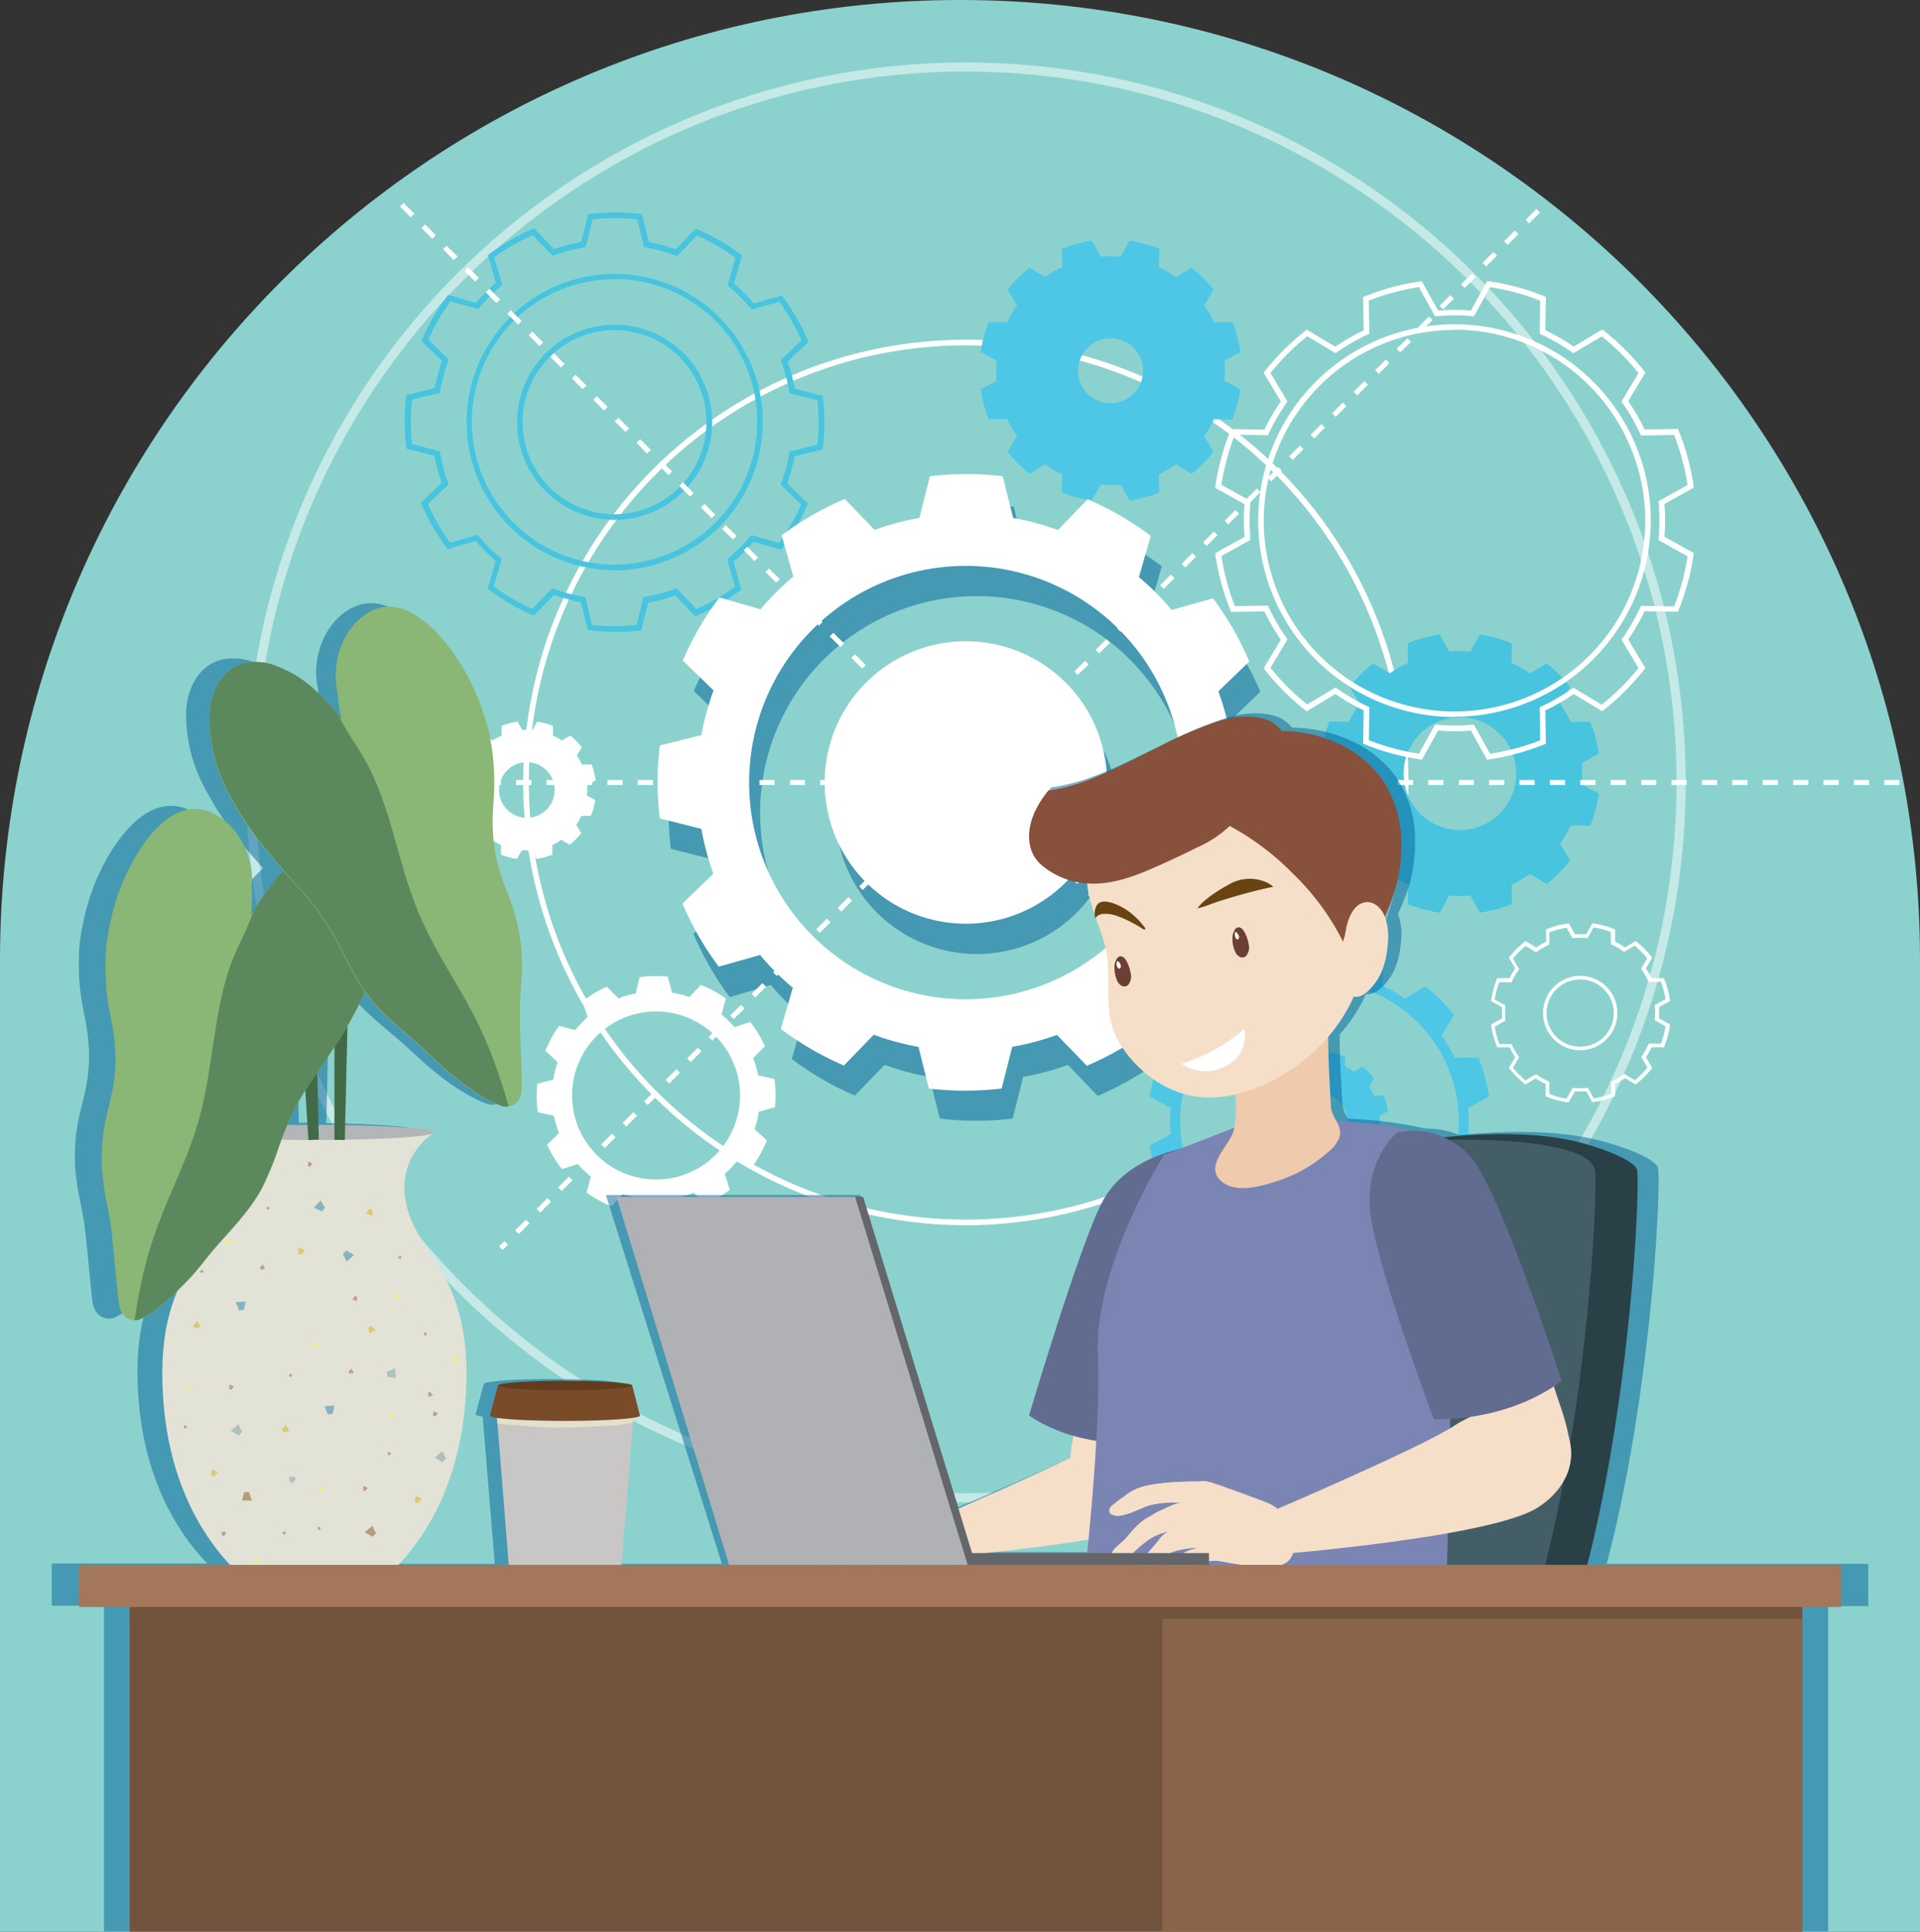 <svg xmlns="http://www.w3.org/2000/svg" viewBox="0 0 386.05 388.29"><rect x="0" y="0" width="386.05" height="388.29" fill="#333333" stroke="none"/><defs><style>.cls-1{isolation:isolate;}.cls-2{fill:#8bd2ce;}.cls-3,.cls-4{fill:#fff;}.cls-4,.cls-7{opacity:0.5;}.cls-5{fill:#4ec7e6;}.cls-22,.cls-27,.cls-37,.cls-43,.cls-5,.cls-7{mix-blend-mode:multiply;}.cls-6,.cls-9{fill:#48c4df;}.cls-26,.cls-6,.cls-8{mix-blend-mode:screen;}.cls-7{fill:#006196;}.cls-10{fill:#e3e2d7;}.cls-11{fill:#b2b6b6;}.cls-12{fill:#b29e7a;}.cls-13{fill:#afa0ab;}.cls-14{fill:#c1a280;}.cls-15{fill:#adc1bd;}.cls-16{fill:#ebe9a2;}.cls-17{fill:#dbca74;}.cls-18{fill:#84b5bc;}.cls-19{fill:#436a46;}.cls-20{fill:#8ab676;}.cls-21,.cls-22{fill:#5b895d;}.cls-23{fill:#2a4047;}.cls-24{fill:#445e68;}.cls-25,.cls-26,.cls-27{fill:#f6dfc9;}.cls-28{fill:#626c91;}.cls-29{fill:#7a85b3;}.cls-30{fill:#efcaac;}.cls-31{fill:#6b3f33;}.cls-32{fill:#694312;}.cls-33{fill:#87513c;}.cls-34{fill:#646669;}.cls-35{fill:#afb1b4;}.cls-36{fill:#c9c7c6;}.cls-37{fill:#e2dfca;}.cls-38{fill:#90a5a5;}.cls-39{fill:#794b29;}.cls-40{fill:#633b1d;}.cls-41{fill:#72533d;}.cls-42{fill:#89644b;}.cls-44{fill:#a4775a;}</style></defs><g class="cls-1"><g id="Layer_2" data-name="Layer 2"><g id="Layer_1-2" data-name="Layer 1"><path class="cls-2" d="M386.05,388.29V193c0-106.61-86.42-193-193-193S0,86.42,0,193V388.29Z"/><path class="cls-3" d="M194.2,246.29a89,89,0,1,1,89-89A89.1,89.1,0,0,1,194.2,246.29Zm0-176.87a87.87,87.87,0,1,0,87.87,87.87A88,88,0,0,0,194.2,69.42Z"/><path class="cls-4" d="M194.2,302C114.4,302,49.47,237.1,49.47,157.29S114.4,12.56,194.2,12.56,338.93,77.49,338.93,157.29,274,302,194.2,302Zm0-287.63c-78.8,0-142.9,64.11-142.9,142.9s64.1,142.9,142.9,142.9,142.9-64.1,142.9-142.9S273,14.39,194.2,14.39Z"/><path class="cls-5" d="M246.3,74.53c0-.67,0-1.33-.1-2l3.22-1.78a26.4,26.4,0,0,0-1.61-6l-3.68.06a23.33,23.33,0,0,0-2-3.43L244,58.22a26.29,26.29,0,0,0-4.41-4.41l-3.15,1.88a22.82,22.82,0,0,0-3.43-2L233.1,50a25.84,25.84,0,0,0-6-1.62l-1.79,3.22q-1-.09-2-.09t-2,.09l-1.79-3.22a25.84,25.84,0,0,0-6,1.62l.06,3.67a22.82,22.82,0,0,0-3.43,2L207,53.81a26.29,26.29,0,0,0-4.41,4.41l1.88,3.15a23.33,23.33,0,0,0-2,3.43l-3.67-.06a25.92,25.92,0,0,0-1.62,6l3.22,1.78c-.06.65-.1,1.31-.1,2s0,1.33.1,2L197.2,78.3a25.7,25.7,0,0,0,1.62,6l3.67-.06a22.92,22.92,0,0,0,2,3.44l-1.88,3.15A26.67,26.67,0,0,0,207,95.26l3.15-1.89a22.87,22.87,0,0,0,3.43,2L213.52,99a26.32,26.32,0,0,0,6,1.61l1.79-3.21c.65,0,1.31.09,2,.09s1.33,0,2-.09l1.79,3.21a26.32,26.32,0,0,0,6-1.61L233,95.36a22.87,22.87,0,0,0,3.43-2l3.15,1.89A26.35,26.35,0,0,0,244,90.84l-1.88-3.14a22.92,22.92,0,0,0,2-3.44l3.68.06a26.19,26.19,0,0,0,1.61-6l-3.22-1.79C246.26,75.86,246.3,75.2,246.3,74.53Zm-23,6.53a6.53,6.53,0,1,1,6.53-6.53A6.53,6.53,0,0,1,223.31,81.06Z"/><path class="cls-6" d="M318.13,155.53c0-.72,0-1.42-.1-2.12l3.44-1.91a27.76,27.76,0,0,0-1.73-6.45l-3.92.07a25.34,25.34,0,0,0-2.13-3.68l2-3.36a28.11,28.11,0,0,0-4.72-4.72l-3.37,2a25.18,25.18,0,0,0-3.67-2.12l.06-3.93a28.27,28.27,0,0,0-6.45-1.73L295.65,131c-.7-.06-1.4-.09-2.12-.09s-1.42,0-2.12.09l-1.91-3.44a28.32,28.32,0,0,0-6.44,1.73l.06,3.93a24.67,24.67,0,0,0-3.67,2.12l-3.37-2a28.11,28.11,0,0,0-4.72,4.72l2,3.36a25.34,25.34,0,0,0-2.13,3.68l-3.92-.07a27.76,27.76,0,0,0-1.73,6.45l3.44,1.91c-.06.7-.1,1.4-.1,2.12s0,1.42.1,2.12l-3.44,1.91a28,28,0,0,0,1.73,6.45l3.92-.07a24.72,24.72,0,0,0,2.13,3.67l-2,3.37a28.11,28.11,0,0,0,4.72,4.72l3.37-2a23.87,23.87,0,0,0,3.67,2.13l-.06,3.93a27.8,27.8,0,0,0,6.44,1.72l1.91-3.44c.7.07,1.41.1,2.12.1a21.2,21.2,0,0,0,2.12-.1l1.91,3.44a27.75,27.75,0,0,0,6.45-1.72l-.06-3.93a24.36,24.36,0,0,0,3.67-2.13l3.37,2a28.11,28.11,0,0,0,4.72-4.72l-2-3.37a24.72,24.72,0,0,0,2.13-3.67l3.92.07a28,28,0,0,0,1.73-6.45L318,157.65C318.09,157,318.13,156.24,318.13,155.53Zm-24.6,11.32a11.32,11.32,0,1,1,11.33-11.32A11.32,11.32,0,0,1,293.53,166.85Z"/><path class="cls-5" d="M277.41,225.35c0-.35,0-.7-.05-1l1.7-.95a14.06,14.06,0,0,0-.85-3.18l-1.94,0a12.54,12.54,0,0,0-1-1.81l1-1.67a14.67,14.67,0,0,0-2.33-2.33l-1.67,1a12.54,12.54,0,0,0-1.81-1.05l0-1.94a14.06,14.06,0,0,0-3.18-.85l-.95,1.7c-.34,0-.69,0-1,0s-.71,0-1,0l-.94-1.7a14.15,14.15,0,0,0-3.19.85l0,1.94a12.54,12.54,0,0,0-1.81,1.05l-1.66-1a14.27,14.27,0,0,0-2.33,2.33l1,1.67a11.68,11.68,0,0,0-1,1.81l-1.94,0a13.58,13.58,0,0,0-.86,3.18l1.7.95c0,.34,0,.69,0,1s0,.71,0,1.05l-1.7.94a13.66,13.66,0,0,0,.86,3.19l1.94,0a10.62,10.62,0,0,0,1,1.82l-1,1.66a13.52,13.52,0,0,0,2.33,2.33l1.66-1a11.73,11.73,0,0,0,1.81,1.06l0,1.94a14.15,14.15,0,0,0,3.19.85l.94-1.7c.34,0,.69.05,1,.05s.7,0,1-.05l.95,1.7a14.06,14.06,0,0,0,3.18-.85l0-1.94a11.73,11.73,0,0,0,1.81-1.06l1.67,1a13.88,13.88,0,0,0,2.33-2.33l-1-1.66a12.12,12.12,0,0,0,1-1.82l1.94,0a14.15,14.15,0,0,0,.85-3.19l-1.7-.94C277.39,226.06,277.41,225.71,277.41,225.35Zm-12.14,5.59a5.59,5.59,0,1,1,5.59-5.59A5.59,5.59,0,0,1,265.27,230.94Z"/><path class="cls-3" d="M118.08,158.8c0-.35,0-.7,0-1l1.7-.95a14.06,14.06,0,0,0-.85-3.18l-1.95,0a12.48,12.48,0,0,0-1-1.81l1-1.66a13.94,13.94,0,0,0-2.33-2.34l-1.66,1a12.54,12.54,0,0,0-1.81-1l0-1.94a14.15,14.15,0,0,0-3.19-.85l-.94,1.7c-.35,0-.69-.05-1-.05s-.7,0-1,.05l-1-1.7a14.06,14.06,0,0,0-3.18.85l0,1.94a12.54,12.54,0,0,0-1.81,1l-1.66-1A14.39,14.39,0,0,0,95,150.19l1,1.66a12.54,12.54,0,0,0-1,1.81l-1.94,0a14.06,14.06,0,0,0-.85,3.18l1.7.95c0,.34,0,.69,0,1s0,.71,0,1l-1.7.94A14.15,14.15,0,0,0,93,164l1.94,0a12.12,12.12,0,0,0,1,1.82l-1,1.66a13.94,13.94,0,0,0,2.34,2.33l1.66-1a12.54,12.54,0,0,0,1.81,1.05l0,1.94a14.06,14.06,0,0,0,3.18.85l1-1.7c.34,0,.69,0,1,0s.7,0,1,0l.94,1.7a14.15,14.15,0,0,0,3.19-.85l0-1.94a12.54,12.54,0,0,0,1.81-1.05l1.66,1a13.52,13.52,0,0,0,2.33-2.33l-1-1.66a12.07,12.07,0,0,0,1-1.82l1.95,0a14.15,14.15,0,0,0,.85-3.19l-1.7-.94C118.06,159.51,118.08,159.16,118.08,158.8Zm-12.15,5.59a5.59,5.59,0,1,1,5.59-5.59A5.59,5.59,0,0,1,105.93,164.39Z"/><path class="cls-3" d="M315.39,221.58l-.25,0a17.79,17.79,0,0,1-4.13-1.11l-.23-.09,0-2.48a17.52,17.52,0,0,1-2-1.14L306.73,218l-.19-.15a18,18,0,0,1-3-3l-.16-.19,1.28-2.13a15.83,15.83,0,0,1-1.13-2l-2.49,0-.09-.23a18.55,18.55,0,0,1-1.11-4.13l0-.25,2.17-1.2c0-.38,0-.76,0-1.14s0-.75,0-1.13l-2.17-1.2,0-.25a18.55,18.55,0,0,1,1.11-4.13l.09-.23,2.49,0a16.59,16.59,0,0,1,1.13-2l-1.28-2.13.16-.19a18,18,0,0,1,3-3l.19-.15,2.13,1.28a16.1,16.1,0,0,1,2-1.14l0-2.48.23-.09a17.79,17.79,0,0,1,4.13-1.11l.25,0,1.21,2.17a14.21,14.21,0,0,1,2.26,0l1.21-2.17.24,0a17.79,17.79,0,0,1,4.13,1.11l.23.09,0,2.48a16.1,16.1,0,0,1,2,1.14l2.13-1.28.19.15a18.48,18.48,0,0,1,3,3l.15.19-1.28,2.13a16.67,16.67,0,0,1,1.14,2l2.48,0,.09.23a17.53,17.53,0,0,1,1.11,4.13l0,.25-2.17,1.2c0,.38,0,.75,0,1.13s0,.76,0,1.14l2.17,1.2,0,.25a17.53,17.53,0,0,1-1.11,4.13l-.09.23-2.48,0a15.38,15.38,0,0,1-1.14,2l1.28,2.13-.15.19a18.48,18.48,0,0,1-3,3l-.19.15-2.13-1.28a15.38,15.38,0,0,1-2,1.14l0,2.48-.23.09a17.79,17.79,0,0,1-4.13,1.11l-.24,0-1.21-2.17a17,17,0,0,1-2.26,0Zm3.87-2.92,1.19,2.14a17.23,17.23,0,0,0,3.5-.93l0-2.46.21-.09a15.34,15.34,0,0,0,2.25-1.31l.19-.13,2.1,1.26a17.21,17.21,0,0,0,2.56-2.56l-1.26-2.1.13-.19A14.93,14.93,0,0,0,331.4,210l.1-.21,2.45,0a17,17,0,0,0,.93-3.49l-2.14-1.19,0-.23c0-.43.06-.87.06-1.31s0-.87-.06-1.3l0-.23,2.14-1.19a17.23,17.23,0,0,0-.93-3.5l-2.45.05-.1-.21a14.93,14.93,0,0,0-1.31-2.26l-.13-.19,1.26-2.1a17.21,17.21,0,0,0-2.56-2.56l-2.1,1.26-.19-.13a15.49,15.49,0,0,0-2.25-1.31l-.21-.1,0-2.45a17.23,17.23,0,0,0-3.5-.93l-1.19,2.14-.23,0a16.25,16.25,0,0,0-2.61,0l-.23,0L315,186.49a17.14,17.14,0,0,0-3.49.93l0,2.45-.21.1a16,16,0,0,0-2.26,1.31l-.19.13-2.1-1.26a18.22,18.22,0,0,0-2.56,2.56l1.26,2.1-.13.19a14.93,14.93,0,0,0-1.31,2.26l-.09.21-2.46-.05a17.9,17.9,0,0,0-.93,3.5l2.15,1.19,0,.23c0,.43-.06.87-.06,1.3s0,.88.06,1.31l0,.23-2.15,1.19a17.63,17.63,0,0,0,.93,3.49l2.46,0,.09.21a15.68,15.68,0,0,0,1.31,2.26l.13.19-1.26,2.1a18.22,18.22,0,0,0,2.56,2.56l2.1-1.26.19.13a15.44,15.44,0,0,0,2.26,1.31l.21.09,0,2.46a17.14,17.14,0,0,0,3.49.93l1.19-2.14.23,0a16.25,16.25,0,0,0,2.61,0Zm-1.53-7.55a7.47,7.47,0,1,1,7.47-7.47A7.48,7.48,0,0,1,317.73,211.11Zm0-14.22a6.76,6.76,0,1,0,6.75,6.75A6.76,6.76,0,0,0,317.73,196.89Z"/><path class="cls-5" d="M295.3,225.35c0-.87,0-1.73-.11-2.59l4.2-2.33a34.47,34.47,0,0,0-2.11-7.87l-4.8.08a29.82,29.82,0,0,0-2.6-4.49l2.47-4.11a35.33,35.33,0,0,0-5.76-5.77l-4.12,2.47a29.82,29.82,0,0,0-4.49-2.6l.08-4.8a35,35,0,0,0-7.87-2.11l-2.33,4.21c-.86-.08-1.72-.12-2.59-.12s-1.74,0-2.59.12l-2.34-4.21a34.61,34.61,0,0,0-7.87,2.11l.08,4.8a30.22,30.22,0,0,0-4.48,2.6L244,198.27a35,35,0,0,0-5.77,5.77l2.47,4.11a28.93,28.93,0,0,0-2.59,4.49l-4.8-.08a34,34,0,0,0-2.11,7.87l4.2,2.33c-.07.86-.12,1.72-.12,2.59s.05,1.74.12,2.59l-4.2,2.34a34.1,34.1,0,0,0,2.11,7.87l4.8-.08a28.93,28.93,0,0,0,2.59,4.49l-2.47,4.11a35,35,0,0,0,5.77,5.77l4.12-2.47a30.22,30.22,0,0,0,4.48,2.6l-.08,4.79a34.1,34.1,0,0,0,7.87,2.11l2.34-4.2c.85.08,1.71.12,2.59.12s1.73,0,2.59-.12l2.33,4.2a34,34,0,0,0,7.87-2.11l-.08-4.79a29.82,29.82,0,0,0,4.49-2.6l4.12,2.47a35.33,35.33,0,0,0,5.76-5.77l-2.47-4.11a29.82,29.82,0,0,0,2.6-4.49l4.8.08a34.61,34.61,0,0,0,2.11-7.87l-4.2-2.34C295.26,227.09,295.3,226.23,295.3,225.35Zm-30,28a28,28,0,1,1,28-28A28,28,0,0,1,265.27,253.32Z"/><path class="cls-3" d="M285.9,152.7l-.38-.06a47.36,47.36,0,0,1-11.08-3l-.36-.14.11-6.7a42.17,42.17,0,0,1-5.7-3.3L262.75,143l-.31-.24a49.5,49.5,0,0,1-8.12-8.12l-.24-.3,3.45-5.75a42.68,42.68,0,0,1-3.3-5.69l-6.7.11-.15-.36a49.15,49.15,0,0,1-3-11.09l0-.38,5.86-3.26c-.09-1.19-.14-2.27-.14-3.29s0-2.09.14-3.28l-5.86-3.26,0-.39a48.51,48.51,0,0,1,3-11.08l.15-.36,6.7.11a42.79,42.79,0,0,1,3.3-5.7l-3.45-5.74.24-.31a49.83,49.83,0,0,1,8.12-8.11l.31-.24,5.74,3.44a42.1,42.1,0,0,1,5.7-3.29l-.11-6.7.36-.15a48.36,48.36,0,0,1,11.08-3l.38,0,3.26,5.86a39.06,39.06,0,0,1,6.58,0L299,56.53l.39,0a48.91,48.91,0,0,1,11.08,3l.36.15-.11,6.7a43.19,43.19,0,0,1,5.7,3.29l5.74-3.44.31.24a49,49,0,0,1,8.11,8.11l.25.31-3.45,5.75a42.51,42.51,0,0,1,3.3,5.69l6.7-.11.14.36a47.89,47.89,0,0,1,3,11.08l0,.39-5.86,3.26c.09,1.2.14,2.28.14,3.28s-.05,2.07-.14,3.29l5.86,3.26,0,.38a48.1,48.1,0,0,1-3,11.09l-.14.36-6.7-.11a42.51,42.51,0,0,1-3.3,5.69l3.45,5.75-.25.3a49.06,49.06,0,0,1-8.11,8.12l-.31.24-5.74-3.45a41,41,0,0,1-5.7,3.3l.11,6.7-.36.14a47.89,47.89,0,0,1-11.08,3l-.39.06-3.25-5.87a38.05,38.05,0,0,1-6.58,0Zm10.47-7,3.23,5.82a47.07,47.07,0,0,0,10.08-2.7l-.11-6.65.33-.15a40.62,40.62,0,0,0,6.16-3.57l.3-.21,5.7,3.42a47.32,47.32,0,0,0,7.39-7.38l-3.42-5.7.21-.3a41.56,41.56,0,0,0,3.56-6.16l.16-.33,6.65.11a47.22,47.22,0,0,0,2.7-10.08l-5.82-3.24,0-.36c.11-1.34.16-2.47.16-3.56s-.05-2.23-.16-3.55l0-.36,5.82-3.24a46.91,46.91,0,0,0-2.7-10.08l-6.65.11-.16-.33A41.56,41.56,0,0,0,326.24,81l-.21-.3,3.42-5.7a47.32,47.32,0,0,0-7.39-7.38L316.36,71l-.3-.2a40.75,40.75,0,0,0-6.16-3.57l-.33-.15.11-6.65a47.68,47.68,0,0,0-10.08-2.71l-3.23,5.83-.37,0a38.38,38.38,0,0,0-7.11,0l-.36,0-3.23-5.83a47,47,0,0,0-10.08,2.71l.11,6.65-.34.15a42,42,0,0,0-6.15,3.56l-.3.21-5.71-3.41A47.69,47.69,0,0,0,255.45,75l3.42,5.7-.21.3a40.34,40.34,0,0,0-3.56,6.16l-.15.33-6.66-.11a47.66,47.66,0,0,0-2.7,10.08l5.82,3.24,0,.36c-.11,1.3-.16,2.46-.16,3.55s.05,2.26.16,3.56l0,.36-5.82,3.24a47.7,47.7,0,0,0,2.7,10.08l6.66-.11.15.33a40.83,40.83,0,0,0,3.56,6.16l.21.3-3.42,5.7a47.69,47.69,0,0,0,7.38,7.38l5.71-3.42.3.21A41.15,41.15,0,0,0,275,142l.34.15-.11,6.65a46.45,46.45,0,0,0,10.08,2.7l3.23-5.82.36,0a38.38,38.38,0,0,0,7.11,0Zm-3.92-1.57a39.47,39.47,0,1,1,39.47-39.47A39.51,39.51,0,0,1,292.45,144.08Zm0-77.81a38.35,38.35,0,1,0,38.35,38.34A38.38,38.38,0,0,0,292.45,66.27Z"/><path class="cls-7" d="M248.59,149.49c-.4-1.52-.88-3-1.4-4.44l6.22-6a61.91,61.91,0,0,0-7.31-12.7l-8.29,2.36a54.06,54.06,0,0,0-6.59-6.6l2.38-8.28a61.89,61.89,0,0,0-12.68-7.35l-6,6.18a54.08,54.08,0,0,0-9-2.43l-2.08-8.37a61.34,61.34,0,0,0-14.65,0l-2.11,8.38c-1.52.27-3,.59-4.55,1s-3,.88-4.45,1.4l-6-6.22a61.87,61.87,0,0,0-12.7,7.3l2.36,8.3a54.06,54.06,0,0,0-6.6,6.59l-8.28-2.39a62.15,62.15,0,0,0-7.35,12.68l6.18,6a54,54,0,0,0-2.44,9l-8.37,2.08a61.88,61.88,0,0,0,0,14.65l8.37,2.11c.27,1.52.59,3,1,4.56s.88,3,1.4,4.44l-6.22,6a61.67,61.67,0,0,0,7.3,12.7L155,198a54,54,0,0,0,6.58,6.6l-2.38,8.28a62.15,62.15,0,0,0,12.68,7.35l6-6.18a54.71,54.71,0,0,0,9,2.44l2.08,8.36a61.34,61.34,0,0,0,14.65,0l2.11-8.38c1.52-.26,3-.58,4.55-1s3-.88,4.45-1.4l6,6.22a61.34,61.34,0,0,0,12.7-7.3l-2.35-8.3a53.28,53.28,0,0,0,6.59-6.59l8.29,2.39a62.15,62.15,0,0,0,7.35-12.68l-6.19-6a53.15,53.15,0,0,0,2.44-9l8.37-2.07a61.87,61.87,0,0,0,0-14.65l-8.38-2.11C249.31,152.53,249,151,248.59,149.49Zm-41,56a43.56,43.56,0,1,1,30.9-53.3A43.56,43.56,0,0,1,207.61,205.47Z"/><path class="cls-7" d="M223.86,156.07a28.4,28.4,0,1,1-34.75-20.14A28.41,28.41,0,0,1,223.86,156.07Z"/><g class="cls-8"><path class="cls-9" d="M123.58,127a42.64,42.64,0,0,1-5-.3l-.39,0-1.4-5.64a37.87,37.87,0,0,1-5.43-1.47l-4,4.17-.36-.16a42.37,42.37,0,0,1-8.62-5l-.31-.23,1.6-5.59a37.3,37.3,0,0,1-4-4L90,110.36l-.24-.31a42.42,42.42,0,0,1-5-8.64l-.15-.36,4.19-4c-.33-.94-.61-1.83-.84-2.69s-.42-1.75-.61-2.74l-5.64-1.42-.05-.39a42.09,42.09,0,0,1,0-10l0-.38L87.42,78a36.06,36.06,0,0,1,1.47-5.43l-4.17-4,.15-.36a42.57,42.57,0,0,1,5-8.62l.24-.31,5.58,1.6a37.29,37.29,0,0,1,4-4l-1.59-5.6.31-.23a42.23,42.23,0,0,1,8.65-5l.35-.16,4,4.19c.94-.33,1.83-.6,2.68-.83s1.76-.43,2.74-.61L118.29,43l.38,0a41.57,41.57,0,0,1,10,0l.38,0,1.41,5.65a36.06,36.06,0,0,1,5.43,1.47l4-4.17.36.15a42.37,42.37,0,0,1,8.63,5l.31.23L147.59,57a36.48,36.48,0,0,1,4,4l5.59-1.59.23.31a42.39,42.39,0,0,1,5,8.64l.15.36-4.19,4c.33,1,.61,1.84.83,2.69s.43,1.75.61,2.74l5.65,1.42,0,.39a41.57,41.57,0,0,1,0,10l-.05.38-5.64,1.4a36.61,36.61,0,0,1-1.47,5.43l4.17,4.05-.16.36a41.91,41.91,0,0,1-5,8.62l-.23.32-5.59-1.61a36.3,36.3,0,0,1-4,4l1.58,5.6-.31.23a41.48,41.48,0,0,1-8.64,5l-.36.15-4-4.19c-.94.33-1.82.6-2.68.83s-1.76.43-2.75.61l-1.42,5.65-.39,0A40.19,40.19,0,0,1,123.58,127Zm-4.53-1.38a41,41,0,0,0,8.93,0l1.41-5.6.36-.06c1.09-.2,2.08-.41,3-.66s1.89-.55,2.93-.93l.35-.12,4,4.16a41.16,41.16,0,0,0,7.75-4.45l-1.58-5.55.28-.23a35.21,35.21,0,0,0,4.36-4.36l.23-.27,5.54,1.59a41.75,41.75,0,0,0,4.49-7.73l-4.14-4,.13-.34a36.78,36.78,0,0,0,1.61-5.94l.06-.36,5.59-1.39a40.4,40.4,0,0,0,0-8.93l-5.6-1.41-.06-.36c-.2-1.1-.41-2.09-.66-3s-.54-1.89-.92-2.94l-.13-.34,4.16-4a41.32,41.32,0,0,0-4.45-7.74l-5.55,1.57-.23-.28a35.83,35.83,0,0,0-4.35-4.36l-.28-.23,1.59-5.54a41.61,41.61,0,0,0-7.73-4.48l-4,4.13-.35-.12a35.26,35.26,0,0,0-5.94-1.61l-.36-.07-1.39-5.59a40.4,40.4,0,0,0-8.93,0l-1.41,5.59-.36.07c-1.1.19-2.08.4-3,.65s-1.89.55-2.94.93l-.34.12-4-4.16a41.13,41.13,0,0,0-7.74,4.46L101,57.27l-.28.24a35,35,0,0,0-4.35,4.35l-.24.28-5.54-1.6a41.93,41.93,0,0,0-4.48,7.73l4.14,4-.13.34a35.63,35.63,0,0,0-1.61,6l-.06.35-5.6,1.39a41,41,0,0,0,0,8.93l5.6,1.42.06.36c.19,1.09.41,2.08.65,3s.55,1.9.93,2.94l.12.34-4.15,4a40.24,40.24,0,0,0,4.45,7.74L96,107.49l.24.28a35.83,35.83,0,0,0,4.35,4.36l.28.23-1.59,5.54a41.06,41.06,0,0,0,7.73,4.48l4-4.13.34.12a35.12,35.12,0,0,0,6,1.61l.36.07Zm4.51-11a29.78,29.78,0,1,1,7.69-1A29.83,29.83,0,0,1,123.56,114.67Zm0-58.5a28.69,28.69,0,0,0,0,57.38,29,29,0,0,0,7.4-1,28.69,28.69,0,0,0-7.36-56.41Z"/><path class="cls-9" d="M123.57,104.49a19.61,19.61,0,1,1,5.06-.66A19.64,19.64,0,0,1,123.57,104.49Zm0-38.14a18.76,18.76,0,0,0-4.77.63,18.51,18.51,0,0,0,4.74,36.39,18.82,18.82,0,0,0,4.77-.63,18.51,18.51,0,0,0-4.74-36.39Z"/></g><path class="cls-3" d="M152.24,225.23c.14-.59.25-1.18.35-1.77l3.23-.88a24.47,24.47,0,0,0-.11-5.68l-3.26-.74a21.59,21.59,0,0,0-1-3.47l2.36-2.37a24.84,24.84,0,0,0-2.94-4.87l-3.2,1a20.56,20.56,0,0,0-2.6-2.51l.85-3.23a23.27,23.27,0,0,0-5-2.74l-2.28,2.45c-.57-.19-1.14-.37-1.73-.51s-1.18-.26-1.77-.36l-.88-3.23a23.92,23.92,0,0,0-5.68.12l-.75,3.25a21.48,21.48,0,0,0-3.46,1L122,198.34a24.25,24.25,0,0,0-4.86,2.93l1,3.2a21.2,21.2,0,0,0-2.5,2.6l-3.24-.85a24.17,24.17,0,0,0-2.74,5l2.46,2.28c-.2.57-.37,1.14-.52,1.73s-.26,1.18-.35,1.78l-3.23.87a23.92,23.92,0,0,0,.11,5.68l3.26.75a21.59,21.59,0,0,0,1,3.47L110,230.12A24.29,24.29,0,0,0,113,235l3.2-1a21.2,21.2,0,0,0,2.6,2.5l-.86,3.24a24.52,24.52,0,0,0,5,2.74l2.28-2.45c.56.19,1.14.36,1.73.51s1.18.26,1.77.35l.88,3.23a23.93,23.93,0,0,0,5.68-.11l.75-3.26a21.78,21.78,0,0,0,3.46-1l2.37,2.36a24.09,24.09,0,0,0,4.87-2.94l-1-3.2a20.51,20.51,0,0,0,2.5-2.6l3.23.86a23.34,23.34,0,0,0,2.74-5L151.72,227C151.91,226.4,152.09,225.82,152.24,225.23Zm-24.37,11.38a16.89,16.89,0,1,1,20.44-12.35A16.87,16.87,0,0,1,127.87,236.61Z"/><rect class="cls-3" x="80.85" y="156.78" width="1.53" height="1.02"/><path class="cls-3" d="M381.93,157.8h-3.06v-1h3.06Zm-6.12,0h-3.05v-1h3.05Zm-6.11,0h-3.06v-1h3.06Zm-6.11,0h-3.06v-1h3.06Zm-6.12,0h-3.05v-1h3.05Zm-6.11,0H348.3v-1h3.06Zm-6.11,0h-3.06v-1h3.06Zm-6.12,0h-3.05v-1h3.05Zm-6.11,0H330v-1H333Zm-6.11,0h-3.06v-1h3.06Zm-6.11,0h-3.06v-1h3.06Zm-6.12,0h-3.05v-1h3.05Zm-6.11,0h-3.06v-1h3.06Zm-6.11,0H299.4v-1h3.06Zm-6.12,0h-3v-1h3Zm-6.11,0h-3.06v-1h3.06Zm-6.11,0h-3.06v-1h3.06Zm-6.12,0H275v-1H278Zm-6.11,0h-3.06v-1h3.06Zm-6.11,0h-3.06v-1h3.06Zm-6.12,0h-3.05v-1h3.05Zm-6.11,0h-3.06v-1h3.06Zm-6.11,0h-3.06v-1h3.06Zm-6.11,0h-3.06v-1h3.06Zm-6.12,0h-3.05v-1h3.05Zm-6.11,0H226v-1h3.06Zm-6.11,0h-3.06v-1H223Zm-6.12,0h-3.05v-1h3.05Zm-6.11,0H207.7v-1h3.06Zm-6.11,0h-3.06v-1h3.06Zm-6.12,0h-3.05v-1h3.05Zm-6.11,0h-3.06v-1h3.06Zm-6.11,0h-3.06v-1h3.06Zm-6.12,0h-3.05v-1h3.05Zm-6.11,0H171v-1h3.06Zm-6.11,0h-3.06v-1H168Zm-6.12,0h-3v-1h3Zm-6.11,0h-3.05v-1h3.05Zm-6.11,0h-3.06v-1h3.06Zm-6.11,0h-3.06v-1h3.06Zm-6.12,0h-3.05v-1h3.05Zm-6.11,0h-3.06v-1h3.06Zm-6.11,0h-3.06v-1h3.06Zm-6.12,0h-3v-1h3Zm-6.11,0h-3.06v-1H113Zm-6.11,0h-3.06v-1h3.06Zm-6.12,0h-3v-1h3Zm-6.11,0H91.55v-1h3.06Zm-6.11,0H85.44v-1H88.5Z"/><rect class="cls-3" x="100.48" y="249.89" width="1.53" height="1.02" transform="translate(-147.4 144.91) rotate(-45)"/><path class="cls-3" d="M104.31,248.06l-.73-.72,2.17-2.16.72.72Zm4.32-4.32-.72-.72,2.16-2.17.72.73Zm4.32-4.32-.72-.73,2.16-2.16.72.73Zm4.33-4.33-.73-.72,2.16-2.16.73.72Zm4.32-4.32-.72-.72,2.16-2.16.72.72Zm4.32-4.32-.72-.73,2.16-2.16.72.73Zm4.32-4.32-.72-.73,2.16-2.16.73.72Zm4.33-4.33-.73-.72,2.17-2.16.72.72Zm4.32-4.32-.72-.72,2.16-2.16.72.72Zm4.32-4.32-.72-.73,2.16-2.16.72.73Zm4.32-4.33-.72-.72L149,202l.73.72Zm4.33-4.32-.73-.72,2.17-2.16.72.72Zm4.32-4.32-.72-.72,2.16-2.16.72.72Zm4.32-4.32-.72-.73,2.16-2.16.72.73Zm4.32-4.33-.72-.72,2.16-2.16.72.72Zm4.33-4.32-.73-.72,2.17-2.16.72.72Zm4.32-4.32-.72-.72,2.16-2.16.72.72Zm4.32-4.32-.72-.73,2.16-2.16.72.73Zm4.32-4.33-.72-.72,2.16-2.16.73.72Zm4.33-4.32-.73-.72,2.16-2.16.73.72Zm4.32-4.32-.72-.72,2.16-2.17.72.73Zm4.32-4.32-.72-.73,2.16-2.16.72.73Zm4.33-4.33-.73-.72,2.16-2.16.73.72Zm4.32-4.32-.73-.72,2.17-2.16.72.72Zm4.32-4.32-.72-.72,2.16-2.17.72.73Zm4.32-4.32-.72-.73,2.16-2.16.72.72Zm4.32-4.33L216,135l2.16-2.16.73.72Zm4.33-4.32-.72-.72,2.16-2.16.72.72Zm4.32-4.32-.72-.72,2.16-2.16.72.72Zm4.32-4.32-.72-.73,2.16-2.16.72.73Zm4.32-4.33-.72-.72,2.17-2.16.72.72Zm4.33-4.32-.73-.72,2.17-2.16.72.72Zm4.32-4.32-.72-.72,2.16-2.17.72.73Zm4.32-4.32-.72-.73,2.16-2.16.72.73Zm4.33-4.33-.73-.72,2.16-2.16.73.72Zm4.32-4.32-.72-.72L257,93.89l.72.72Zm4.32-4.32-.72-.73,2.16-2.16.72.73Zm4.32-4.32-.72-.73,2.16-2.16.73.72Zm4.33-4.33-.73-.72L270,80.92l.72.72Zm4.32-4.32-.72-.72,2.16-2.16.72.72Zm4.32-4.32-.72-.73,2.16-2.16.72.73Zm4.32-4.33-.72-.72L283,68l.73.72Zm4.33-4.32-.73-.72,2.17-2.16.72.72Zm4.32-4.32-.72-.72,2.16-2.16.72.72Zm4.32-4.32-.72-.73L295.94,55l.72.73Zm4.32-4.33-.72-.72,2.16-2.16.73.72Zm4.33-4.32-.73-.72,2.17-2.16.72.72Zm4.32-4.32-.72-.72L308.91,42l.72.72Z"/><rect class="cls-3" x="305.59" y="265.65" width="1.02" height="1.53" transform="translate(-98.73 294.48) rotate(-45)"/><path class="cls-3" d="M303,264.08l-2.17-2.16.73-.72,2.16,2.16Zm-4.33-4.32-2.16-2.16.72-.73,2.17,2.16Zm-4.32-4.32-2.16-2.17.72-.72,2.16,2.16Zm-4.32-4.33L287.91,249l.72-.72,2.16,2.16Zm-4.33-4.32-2.16-2.16.73-.72,2.16,2.16Zm-4.32-4.32-2.16-2.16.72-.73,2.17,2.16Zm-4.32-4.32L274.94,236l.72-.72,2.16,2.16Zm-4.32-4.33-2.16-2.16.72-.72,2.16,2.16Zm-4.33-4.32-2.16-2.16.73-.73,2.16,2.17Zm-4.32-4.32L262,223l.72-.73,2.16,2.16Zm-4.32-4.33-2.16-2.16.72-.72,2.16,2.16Zm-4.32-4.32-2.16-2.16.72-.72,2.16,2.16Zm-4.32-4.32L249,210.05l.73-.72,2.16,2.16Zm-4.33-4.32-2.16-2.17.72-.72,2.16,2.16Zm-4.32-4.33-2.16-2.16.72-.72,2.16,2.16Zm-4.32-4.32L236,197.08l.72-.72,2.16,2.16Zm-4.32-4.32-2.17-2.16.73-.73,2.16,2.17Zm-4.33-4.32-2.16-2.16.72-.73,2.17,2.16Zm-4.32-4.33-2.16-2.16.72-.72,2.16,2.16ZM220.91,182l-2.16-2.16.72-.72,2.16,2.16Zm-4.33-4.32-2.16-2.16.73-.73,2.16,2.16Zm-4.32-4.32-2.16-2.17.72-.72,2.16,2.16ZM207.94,169l-2.16-2.16.72-.72,2.16,2.16Zm-4.32-4.32-2.17-2.16.73-.72,2.16,2.16Zm-4.33-4.32-2.16-2.16.72-.73,2.17,2.16ZM195,156l-2.16-2.16.72-.72,2.16,2.16Zm-4.32-4.32-2.16-2.16.72-.72,2.16,2.16Zm-4.32-4.32-2.17-2.16.73-.72,2.16,2.16ZM182,143.05l-2.16-2.16.72-.73,2.17,2.16Zm-4.32-4.33-2.16-2.16.72-.72L178.4,138Zm-4.32-4.32-2.16-2.16.72-.72,2.16,2.16ZM169,130.08l-2.17-2.16.73-.72,2.16,2.16Zm-4.33-4.32-2.16-2.16.72-.73,2.17,2.17Zm-4.32-4.33-2.16-2.16.72-.72,2.16,2.16Zm-4.32-4.32L153.91,115l.72-.72,2.16,2.16Zm-4.33-4.32-2.16-2.16.73-.73,2.16,2.17Zm-4.32-4.32-2.16-2.16.72-.73,2.17,2.16Zm-4.32-4.32L140.94,102l.72-.72,2.16,2.16Zm-4.32-4.33-2.16-2.16.72-.72,2.16,2.16Zm-4.33-4.32-2.16-2.16.73-.73,2.16,2.17Zm-4.32-4.32L128,89l.72-.72,2.16,2.16Zm-4.32-4.33-2.16-2.16.72-.72,2.16,2.16Zm-4.32-4.32-2.16-2.16.72-.72,2.16,2.16Zm-4.33-4.32L115,76.05l.73-.72,2.16,2.16Zm-4.32-4.32-2.16-2.17.72-.72,2.16,2.16Zm-4.32-4.33-2.16-2.16.72-.72,2.16,2.16Zm-4.32-4.32L102,63.08l.72-.72,2.16,2.16Zm-4.33-4.32-2.16-2.16.73-.73,2.16,2.17ZM95.55,56.6l-2.16-2.16.72-.73,2.16,2.16Zm-4.32-4.33-2.16-2.16.72-.72L92,51.55ZM86.91,48l-2.17-2.16.73-.72,2.16,2.16Zm-4.33-4.32-2.16-2.16.73-.73,2.16,2.16Z"/><path class="cls-3" d="M246.38,143.41c-.41-1.52-.89-3-1.4-4.44l6.21-6a61.41,61.41,0,0,0-7.3-12.7l-8.29,2.35A54.69,54.69,0,0,0,229,116l2.38-8.29a62.62,62.62,0,0,0-12.68-7.35l-6,6.19a54.1,54.1,0,0,0-9-2.44l-2.08-8.37a61.35,61.35,0,0,0-14.65,0l-2.11,8.37c-1.52.27-3,.59-4.55,1s-3,.89-4.45,1.41l-6-6.22a61.87,61.87,0,0,0-12.7,7.3l2.35,8.3a53.9,53.9,0,0,0-6.59,6.58l-8.29-2.38a62.62,62.62,0,0,0-7.35,12.68l6.19,6a52.79,52.79,0,0,0-2.44,9l-8.37,2.08a61.35,61.35,0,0,0,0,14.65l8.37,2.11c.27,1.52.59,3,1,4.55s.89,3,1.41,4.45l-6.22,6a61.41,61.41,0,0,0,7.3,12.7l8.3-2.35a53.9,53.9,0,0,0,6.58,6.59L157,206.84a62.15,62.15,0,0,0,12.68,7.35l6-6.19a52.79,52.79,0,0,0,9,2.44l2.08,8.37a61.87,61.87,0,0,0,14.65,0l2.11-8.38c1.51-.27,3-.59,4.55-1s3-.88,4.45-1.4l6,6.21a61,61,0,0,0,12.7-7.3l-2.35-8.29a54,54,0,0,0,6.59-6.59l8.29,2.38a61.89,61.89,0,0,0,7.35-12.68l-6.19-6a53.15,53.15,0,0,0,2.44-9l8.37-2.08a61.35,61.35,0,0,0,0-14.65L247.37,148C247.1,146.44,246.78,144.93,246.38,143.41Zm-41,56a43.56,43.56,0,1,1,30.9-53.3A43.56,43.56,0,0,1,205.4,199.39Z"/><path class="cls-3" d="M221.64,150a28.39,28.39,0,1,1-34.74-20.14A28.39,28.39,0,0,1,221.64,150Z"/><path class="cls-7" d="M375.65,314.36h-52.6c8.71-32.81,10.93-73.72,10.35-79.42-.23-2.24-9.11-5.24-14.38-6.27-7.17-1.39-16.56-1.42-25.58-.49a16.27,16.27,0,0,0-6.69-1.29,86.22,86.22,0,0,0-15.7-2,7,7,0,0,1-1.14-2.94c-.23-4.58-.56-9.31-.55-14a32.56,32.56,0,0,0,4.69-6.86c.21-.42.4-.84.59-1.26,1.43.2,2.74-.83,3.65-1.8,2.32-2.44,3.16-5.6,3.41-8.85a11.89,11.89,0,0,0-.61-5.49,40.24,40.24,0,0,0,2.49-6.58,30.87,30.87,0,0,0,.94-7.89,22.51,22.51,0,0,0-4-13.27,22.84,22.84,0,0,0-9.18-7.18,28.88,28.88,0,0,0-11.52-2.49,8.78,8.78,0,0,0-2.46-2c-3.52-1.42-7.54-1-11.23.18a89.22,89.22,0,0,0-11.85,5c-4.72,2.24-9.36,4.7-14.26,6.56a41,41,0,0,1-8.63,2.25,20.19,20.19,0,0,0-2.86,4.39c-1.57,3.4-1.81,7.57,1.11,10.35a16.33,16.33,0,0,0,9.78,4,26.07,26.07,0,0,0,1.6,6.38l0,.38a.44.44,0,0,0,0,.2s0,.08,0,.12l.13-.14c.16.45.33.9.5,1.35a30.47,30.47,0,0,1,1.76,6.06,37.55,37.55,0,0,1,.3,6.36c0,3.89.06,7.65,2.12,11.1a23.45,23.45,0,0,0,15.26,11,22.08,22.08,0,0,0,8.94-.28,22.19,22.19,0,0,1-.16,6.66l-12.25,4.66h0s-10.37,1.79-15,10.08-15.29,43.28-15.29,43.28a29.57,29.57,0,0,0,9.21,4.13,34.22,34.22,0,0,0-.73,4.4c-7.22,3.43-17.2,7.71-23.13,10.22L173,240.22H121.83l23.32,74.14H122.88l2.42-29.62c.92-.13,1.43-.28,1.43-.44l-1.65-6.08c0-.53-6.23-1-13.9-1s-13.9.42-13.9,1l-1.65,6.08c0,.16.51.31,1.42.44l2.43,29.62H76.67c4.84-5,12.26-15.22,13.76-32.2,2.26-25.61-9.31-29.5-12-39.79a13.26,13.26,0,0,1,5.48-15h0c.05,0,.09-.08.09-.12,0-.71-7.81-1.31-18.4-1.48l.48-20a71.24,71.24,0,0,0,3.4-6.32l0-.1.21-.45c3.11,4.24,7.36,7.39,11.31,10.84,2.18,1.9,4.2,4,6.49,5.76a42.83,42.83,0,0,0,9.23,5.94c.47.2,1,.37,1.43.52l.27.07a2.57,2.57,0,0,0,.83,0c2.07-.25,3-1.94,3-3.78,0-5.18-.38-10.34-.4-15.51,0-2.13.22-4.23.33-6.35a45.17,45.17,0,0,0,0-5.7,37.87,37.87,0,0,0-2.52-10.83c-.71-1.83-1.47-3.64-2-5.53a32.58,32.58,0,0,1-1.11-5.24,35.86,35.86,0,0,1-.27-5.28c0-1.87.23-3.72.3-5.59a47.32,47.32,0,0,0-.88-10.75c-.07-.31-.13-.63-.2-.95-.35-1.28-.73-2.56-1.16-3.82A45.41,45.41,0,0,0,88,130.62c-3.7-5-10.68-12.16-17.63-8.21-4.3,2.46-6.63,7.45-6.79,12.16a16.34,16.34,0,0,0,.39,4.14,31.3,31.3,0,0,0,.83,5.26c-.17-.21-.35-.42-.53-.62l-.68-.8-.34-.39c-.11-.14-.23-.27-.34-.4l-.34-.39c-.12-.12-.23-.25-.34-.38l-.37-.41-.32-.35-.39-.42-.32-.32c-.13-.15-.28-.28-.42-.42l-.3-.31-.51-.47-.25-.23c-.25-.23-.51-.45-.78-.67a24.44,24.44,0,0,0-6.8-4,12.12,12.12,0,0,0-7.15-.81c-4.78,1.17-7,6-7.19,10.42a31.23,31.23,0,0,0,3.47,14.92,65.93,65.93,0,0,0,9,13.17c1,1.17,2,2.31,3,3.45-.54.48-1.06,1-1.56,1.52-.24.25-.47.51-.7.77l-.27.33-.38.45-.3.39-.33.42-.29.4c-.1.14-.21.28-.31.43l-.29.42c-.1.14-.2.27-.29.41l-.31.45-.27.4-.33.5c-.08.12-.16.24-.23.36l-.58.89-.45.68a31.54,31.54,0,0,0,.14-5.32,16.53,16.53,0,0,0-.15-4.15c-.77-4.66-3.74-9.32-8.33-11.22-7.4-3.07-13.4,4.87-16.41,10.31a44.69,44.69,0,0,0-4.59,12.74c-.27,1.3-.48,2.61-.66,3.93,0,.32-.05.64-.07,1a46.83,46.83,0,0,0,.53,10.77c.31,1.84.75,3.65,1,5.5a37.33,37.33,0,0,1,.43,5.27,33,33,0,0,1-.42,5.34c-.31,1.94-.83,3.83-1.29,5.74a37.42,37.42,0,0,0-1.09,11.05,44.91,44.91,0,0,0,.72,5.66c.38,2.09.89,4.14,1.15,6.25.66,5.13,1,10.3,1.63,15.43.23,1.83,1.34,3.4,3.43,3.39a2.5,2.5,0,0,0,.55-.05,1.91,1.91,0,0,0,.53-.16,25.19,25.19,0,0,0,5.8-4c.65-.57,1.28-1.16,1.89-1.75-2.29,5.2-3.83,12.16-2.87,23,1.49,17,8.92,27.22,13.76,32.2H10.41v8.49h10.5v65.44H367.58V322.85h8.07Zm-156-5.06q-.14,1.38-.27,2.7h-21C204.1,311.41,212.09,310.5,219.6,309.3Zm-164.39-87a36.84,36.84,0,0,1,2.09-3.48l.46,6.88-4.15,0C54.11,224.56,54.63,223.4,55.21,222.28Zm4.83,3.4-.25-10.45.06-.09c1.18-1.69,2.35-3.41,3.49-5.13V225.7Z"/><path class="cls-10" d="M81.85,242.76c-2.63-10.26,5.32-15,5.32-15l-21.66-.1v0l-2.3,0-2.3,0v0l-21.66.1s8,4.74,5.32,15S30.72,256.9,32.91,282.45s17.47,35.8,17.47,35.8h.07c0,.42,5.37.76,12,.76H64c6.62,0,12-.34,12-.76H76S91.32,308,93.51,282.45,84.48,253,81.85,242.76Z"/><path class="cls-11" d="M87.25,227.63c0,.84-10.75,1.53-24,1.53s-24-.69-24-1.53,10.74-1.52,24-1.52S87.25,226.79,87.25,227.63Z"/><polygon class="cls-12" points="50.65 301.63 48.66 301.63 49.08 300.01 50.05 299.9 50.65 301.63"/><polygon class="cls-13" points="57.05 308.56 56.8 307.95 57.35 307.87 57.51 308.15 57.05 308.56"/><polygon class="cls-14" points="44.81 308.91 44.43 308 45.25 307.88 45.49 308.31 44.81 308.91"/><polygon class="cls-15" points="58.54 298.24 58.01 296.96 59.16 296.8 59.49 297.39 58.54 298.24"/><polygon class="cls-16" points="51.43 314.63 50.9 313.35 52.05 313.19 52.38 313.78 51.43 314.63"/><polygon class="cls-12" points="73.34 308 74.86 306.71 75.59 308.22 74.92 308.93 73.34 308"/><polygon class="cls-13" points="63.98 306.85 64.57 307.15 64.19 307.57 63.89 307.45 63.98 306.85"/><polygon class="cls-14" points="73.1 298.67 73.97 299.12 73.42 299.74 72.97 299.57 73.1 298.67"/><polygon class="cls-15" points="69.51 315.68 70.74 316.32 69.97 317.19 69.33 316.94 69.51 315.68"/><polygon class="cls-16" points="64.35 298.58 65.58 299.22 64.8 300.08 64.17 299.85 64.35 298.58"/><polygon class="cls-15" points="87.42 293 88.94 291.71 89.67 293.21 89 293.93 87.42 293"/><polygon class="cls-13" points="78.05 291.84 78.65 292.15 78.27 292.57 77.97 292.45 78.05 291.84"/><polygon class="cls-14" points="87.18 283.67 88.05 284.12 87.5 284.74 87.05 284.57 87.18 283.67"/><polygon class="cls-17" points="83.59 300.68 84.82 301.31 84.05 302.18 83.41 301.94 83.59 300.68"/><polygon class="cls-16" points="78.42 283.58 79.66 284.21 78.88 285.08 78.25 284.84 78.42 283.58"/><polygon class="cls-15" points="46.41 287.62 47.93 286.33 48.66 287.83 48 288.55 46.41 287.62"/><polygon class="cls-13" points="37.05 286.46 37.64 286.77 37.27 287.19 36.96 287.07 37.05 286.46"/><polygon class="cls-14" points="46.17 278.28 47.05 278.74 46.5 279.36 46.04 279.19 46.17 278.28"/><polygon class="cls-17" points="42.59 295.3 43.82 295.93 43.04 296.8 42.41 296.56 42.59 295.3"/><polygon class="cls-16" points="37.42 278.2 38.65 278.83 37.88 279.7 37.24 279.46 37.42 278.2"/><polygon class="cls-18" points="47.41 261.75 49.39 261.64 49.06 263.28 48.1 263.44 47.41 261.75"/><polygon class="cls-13" points="40.66 255.15 40.94 255.75 40.39 255.86 40.22 255.58 40.66 255.15"/><polygon class="cls-14" points="52.87 254.18 53.29 255.07 52.48 255.23 52.22 254.82 52.87 254.18"/><polygon class="cls-17" points="39.7 265.53 40.3 266.78 39.16 267 38.8 266.43 39.7 265.53"/><polygon class="cls-16" points="45.97 248.8 46.56 250.06 45.42 250.28 45.06 249.7 45.97 248.8"/><polygon class="cls-18" points="71.2 252.26 69.72 253.59 68.95 252.11 69.59 251.38 71.2 252.26"/><polygon class="cls-13" points="80.6 253.13 80 252.84 80.36 252.41 80.67 252.52 80.6 253.13"/><polygon class="cls-14" points="71.73 261.58 70.84 261.15 71.37 260.52 71.83 260.68 71.73 261.58"/><polygon class="cls-17" points="74.8 244.47 73.55 243.87 74.29 242.98 74.94 243.2 74.8 244.47"/><polygon class="cls-16" points="80.48 261.4 79.23 260.8 79.97 259.91 80.62 260.13 80.48 261.4"/><polygon class="cls-18" points="63.09 242.76 64.48 241.33 65.35 242.75 64.75 243.53 63.09 242.76"/><polygon class="cls-13" points="53.66 242.51 54.28 242.76 53.95 243.21 53.63 243.13 53.66 242.51"/><polygon class="cls-14" points="61.95 233.49 62.86 233.86 62.37 234.53 61.91 234.4 61.95 233.49"/><polygon class="cls-17" points="60.02 250.77 61.31 251.29 60.62 252.22 59.97 252.05 60.02 250.77"/><polygon class="cls-16" points="53.23 234.25 54.52 234.76 53.83 235.7 53.17 235.53 53.23 234.25"/><polygon class="cls-18" points="65.25 282.65 67.24 282.55 66.91 284.19 65.94 284.35 65.25 282.65"/><polygon class="cls-13" points="58.5 276.06 58.79 276.66 58.24 276.76 58.07 276.49 58.5 276.06"/><polygon class="cls-14" points="70.72 275.08 71.14 275.98 70.32 276.13 70.07 275.72 70.72 275.08"/><polygon class="cls-17" points="57.55 286.44 58.14 287.69 57 287.91 56.64 287.33 57.55 286.44"/><polygon class="cls-16" points="63.81 269.71 64.4 270.96 63.26 271.18 62.9 270.61 63.81 269.71"/><polygon class="cls-15" points="79.43 275.06 79.56 277.04 77.92 276.73 77.74 275.77 79.43 275.06"/><polygon class="cls-13" points="85.94 268.22 85.34 268.51 85.23 267.97 85.5 267.79 85.94 268.22"/><polygon class="cls-14" points="87.07 280.42 86.18 280.86 86.02 280.04 86.42 279.78 87.07 280.42"/><polygon class="cls-17" points="75.55 267.4 74.3 268.01 74.07 266.88 74.64 266.51 75.55 267.4"/><polygon class="cls-16" points="92.36 273.45 91.11 274.06 90.88 272.92 91.45 272.55 92.36 273.45"/><polygon class="cls-19" points="67.24 150.4 67.24 229.13 69.33 229.16 70.84 164.44 67.24 150.4"/><polygon class="cls-19" points="59.11 183.57 62.02 229.18 64.11 229.06 63.22 191.48 59.11 183.57"/><path class="cls-20" d="M76.64,179.61c-.72-4.36-3.48-8.85-8.23-9.42a11.41,11.41,0,0,0-6.77,1.69,23.49,23.49,0,0,0-6,4.77,47.37,47.37,0,0,0-4.73,6.59l-.43.68a31.27,31.27,0,0,0,.13-5.3,16.93,16.93,0,0,0-.14-4.14c-.75-4.64-3.62-9.3-8.08-11.19-7.18-3.06-13,4.85-15.92,10.29A45.26,45.26,0,0,0,22,186.28c-.26,1.29-.47,2.6-.64,3.92,0,.32,0,.64-.06,1a48.26,48.26,0,0,0,.5,10.74c.31,1.84.74,3.65,1,5.49a38.57,38.57,0,0,1,.41,5.26,33.85,33.85,0,0,1-.4,5.32c-.3,1.94-.8,3.82-1.26,5.73a38.93,38.93,0,0,0-1.05,11,48.52,48.52,0,0,0,.69,5.64c.38,2.08.87,4.14,1.13,6.24.63,5.12.95,10.27,1.58,15.39.22,1.82,1.29,3.39,3.32,3.38a2.53,2.53,0,0,0,1-.21c3.53-1.67,6.75-4.92,9.44-7.71,2-2,3.65-4.35,5.51-6.5,3.37-3.9,7.06-7.55,9.52-12.13a64,64,0,0,0,3.34-8.13,76,76,0,0,1,3.31-8,65,65,0,0,1,4.49-7.12c1.5-2.19,3-4.4,4.38-6.66a66.15,66.15,0,0,0,7-14.14A32,32,0,0,0,76.64,179.61Z"/><path class="cls-21" d="M76.64,179.61c-.72-4.36-3.48-8.85-8.23-9.42a11.41,11.41,0,0,0-6.77,1.69,23.49,23.49,0,0,0-6,4.77,46.37,46.37,0,0,0-4.68,6.52c-.25.73-.52,1.46-.81,2.17-1.23,3-2.81,5.85-3.88,8.91-2.29,6.53-3,13.45-4.11,20.26a93.51,93.51,0,0,1-2,10,85.25,85.25,0,0,1-3.48,9.85c-1.34,3.25-2.77,6.45-4.06,9.72A82.28,82.28,0,0,0,29.31,254a105,105,0,0,0-2.25,11.38h.13a2.53,2.53,0,0,0,1-.21c3.53-1.67,6.75-4.92,9.44-7.71,2-2,3.65-4.35,5.51-6.5,3.37-3.9,7.06-7.55,9.52-12.13a64,64,0,0,0,3.34-8.13,76,76,0,0,1,3.31-8,65,65,0,0,1,4.49-7.12c1.5-2.19,3-4.4,4.38-6.66a66.15,66.15,0,0,0,7-14.14A32,32,0,0,0,76.64,179.61Z"/><path class="cls-22" d="M58.62,180a40.65,40.65,0,0,1,3.33,6.5c.51,1.18,1,2.38,1.58,3.53a27.46,27.46,0,0,0,2,3.3c2.06,2.9,4.53,5.47,6.81,8.19a53.21,53.21,0,0,0,2.81-6.76,32,32,0,0,0,1.44-15.19c-.72-4.36-3.48-8.85-8.23-9.42a11.41,11.41,0,0,0-6.77,1.69,23.75,23.75,0,0,0-6,4.73A17.22,17.22,0,0,1,58.62,180Z"/><path class="cls-20" d="M42.15,143.67c.16-4.42,2.33-9.23,7-10.39a11.41,11.41,0,0,1,6.93.81,23.7,23.7,0,0,1,6.6,4A45.81,45.81,0,0,1,68.18,144l.52.62a31.14,31.14,0,0,1-.81-5.25,16.65,16.65,0,0,1-.38-4.12c.15-4.7,2.41-9.68,6.59-12.13,6.73-4,13.51,3.17,17.09,8.18a45.48,45.48,0,0,1,6,12c.42,1.25.79,2.52,1.12,3.8.07.32.13.64.19,1a47.62,47.62,0,0,1,.86,10.72c-.07,1.86-.26,3.71-.29,5.57a37.14,37.14,0,0,0,.26,5.27,33.25,33.25,0,0,0,1.08,5.23c.54,1.88,1.28,3.69,2,5.52a38.49,38.49,0,0,1,2.44,10.8,44.86,44.86,0,0,1,0,5.68c-.11,2.12-.33,4.21-.32,6.33,0,5.16.36,10.31.39,15.47,0,1.83-.86,3.53-2.87,3.77a2.41,2.41,0,0,1-1.07-.07c-3.71-1.21-7.32-4-10.34-6.45-2.22-1.78-4.18-3.85-6.29-5.75-3.84-3.44-8-6.59-11-10.82a62.64,62.64,0,0,1-4.35-7.64,77.07,77.07,0,0,0-4.29-7.49,66.41,66.41,0,0,0-5.36-6.49c-1.77-2-3.51-4-5.19-6.05a66.17,66.17,0,0,1-8.71-13.14A31.9,31.9,0,0,1,42.15,143.67Z"/><path class="cls-21" d="M42.15,143.67c.16-4.42,2.33-9.23,7-10.39a11.41,11.41,0,0,1,6.93.81,23.7,23.7,0,0,1,6.6,4,46.21,46.21,0,0,1,5.48,5.88c.33.7.69,1.38,1.07,2,1.6,2.82,3.53,5.44,5,8.34,3.11,6.19,4.72,13,6.65,19.58a92.39,92.39,0,0,0,3.29,9.62,84,84,0,0,0,4.71,9.33c1.73,3.05,3.56,6.05,5.25,9.12a82.28,82.28,0,0,1,4.46,9.45,106.89,106.89,0,0,1,3.68,11l-.13,0a2.41,2.41,0,0,1-1.07-.07c-3.71-1.21-7.32-4-10.34-6.45-2.22-1.78-4.18-3.85-6.29-5.75-3.84-3.44-8-6.59-11-10.82a62.64,62.64,0,0,1-4.35-7.64,77.07,77.07,0,0,0-4.29-7.49,66.41,66.41,0,0,0-5.36-6.49c-1.77-2-3.51-4-5.19-6.05a66.17,66.17,0,0,1-8.71-13.14A31.9,31.9,0,0,1,42.15,143.67Z"/><path class="cls-23" d="M167.66,358S157.6,345,178,340.82s43.35,5.7,58.72-12.05,15.74-85.72,28.14-93.43c9.3-5.77,35.08-9.3,50.39-6.24,5.1,1,13.72,4,13.94,6.24.88,8.93-4.93,104.52-31.33,119.31S167.66,358,167.66,358Z"/><path class="cls-24" d="M159.19,358S149.13,345,169.52,340.82s43.35,5.7,58.73-12.05,15.73-85.72,28.13-93.43,63.45-8.93,64.33,0-4.92,104.52-31.33,119.31S159.19,358,159.19,358Z"/><path class="cls-25" d="M192,307.73a9.64,9.64,0,0,0-1.69-2.62,7.88,7.88,0,0,0-2.49-1.7c-1.24-.55-2.56-1-3.83-1.44s-2.61-1-3.93-1.42a32.9,32.9,0,0,0-3.49-1.11,3.33,3.33,0,0,0-1.37,0c-1.08,0-2.18,0-3.26.05-1.44.07-2.87.17-4.3.34a18.89,18.89,0,0,0-3.5.71,9.46,9.46,0,0,0-3,1.69,27.21,27.21,0,0,0-2.28,1.72,1.45,1.45,0,0,0-.51,1,.83.83,0,0,0,.56.71,3,3,0,0,0,1.1.22c1.86-.17,3.58-1.12,5.31-1.79a10.43,10.43,0,0,1,1.75-.44,18.29,18.29,0,0,1,2.67-.26c.61,0,1.22,0,1.82,0l-.55.15a26.62,26.62,0,0,0-2.57,1.12,11.9,11.9,0,0,0-2.39,1.27l0,0a8.45,8.45,0,0,0-1.58,1,16.29,16.29,0,0,0-2.44,2.47c-.28.34-.57.67-.87,1-.5.42-1,.85-1.46,1.3a4.12,4.12,0,0,0-1.15,1.73c-.21.79.47,1.12,1.16,1.17a3.45,3.45,0,0,0,2.66-1.42,21.44,21.44,0,0,1,3-2.68,9.66,9.66,0,0,1,3.7-1.65l.14,0a1.36,1.36,0,0,0-.25.11,4.34,4.34,0,0,0-1.39,1.34c-1,1.32-2.18,2.52-3.28,3.78-.57.64-1.14,1.26-1.72,1.89-.38.41-2.6,2.67-1.1,2.95a3,3,0,0,0,1.3-.17,5.51,5.51,0,0,0,1.53-.82,17,17,0,0,0,2.7-2.73,15.49,15.49,0,0,1,1.37-1.55,5.92,5.92,0,0,1,2.3-1.21,17.34,17.34,0,0,1,4.05-.62l-1.41.46c-2,.71-3.22,2.1-4.64,3.62-.67.72-1.55,1.23-2.19,2-.39.45-.77,1.16-.29,1.69s.95.27,1.38.11a15.54,15.54,0,0,0,3.69-2.61,20.89,20.89,0,0,1,4.57-2.38c1.8-.79,3.25-.32,5.09,0,.89.16,1.8.29,2.71.38a30.36,30.36,0,0,0,5.56.15,4.23,4.23,0,0,0,2-.59,2.9,2.9,0,0,0,1-1.18C193.28,311.75,192.8,309.4,192,307.73Z"/><path class="cls-26" d="M164,301.33a20.16,20.16,0,0,1,6.66-1.68,33.43,33.43,0,0,1,7.07.15l.33.05a14,14,0,0,0-1.44-.41,3.33,3.33,0,0,0-1.37,0c-1.08,0-2.18,0-3.26.05-1.44.07-2.87.17-4.3.34a18.89,18.89,0,0,0-3.5.71,9.46,9.46,0,0,0-3,1.69,27.21,27.21,0,0,0-2.28,1.72,1.86,1.86,0,0,0-.46.67A37.83,37.83,0,0,1,164,301.33Z"/><path class="cls-26" d="M161,311.15a30.52,30.52,0,0,1,2.92-2.4c1-.76,2-1.54,3.08-2.22a19.5,19.5,0,0,1,3.53-1.86c1-.38,2-.69,3-1.1a6,6,0,0,0-2.39-.09l-.12,0a26.62,26.62,0,0,0-2.57,1.12,11.9,11.9,0,0,0-2.39,1.27l0,0a8.45,8.45,0,0,0-1.58,1,16.29,16.29,0,0,0-2.44,2.47c-.28.34-.57.67-.87,1-.5.42-1,.85-1.46,1.3a4.12,4.12,0,0,0-1.15,1.73.77.77,0,0,0,.16.77A10,10,0,0,1,161,311.15Z"/><path class="cls-27" d="M168.47,309c1-.56,2-1,3-1.51a15.66,15.66,0,0,0-4,.92,14.34,14.34,0,0,0-4,2.3,15.12,15.12,0,0,0-1.61,1.49c-.36.4-.68.85-1,1.25a3.29,3.29,0,0,1-1.52,1.06,2.7,2.7,0,0,0,.41.07,3.45,3.45,0,0,0,2.66-1.42,21.44,21.44,0,0,1,3-2.68A9.74,9.74,0,0,1,168.47,309Z"/><path class="cls-27" d="M191,312.84a10.81,10.81,0,0,1-1.88.82,13.61,13.61,0,0,1-4.36.41c-1.52-.05-3-.25-4.52-.43a18.07,18.07,0,0,0-3.82-.19,8.54,8.54,0,0,0-3.38,1,19.45,19.45,0,0,0-3.7,2.94,16.27,16.27,0,0,1-1.73,1.48,3.25,3.25,0,0,1-1.18.54l-.23,0,0,0c.35.39.95.27,1.38.11a15.54,15.54,0,0,0,3.69-2.61,20.89,20.89,0,0,1,4.57-2.38c1.8-.79,3.25-.32,5.09,0,.89.16,1.8.29,2.71.38a30.36,30.36,0,0,0,5.56.15,4.23,4.23,0,0,0,2-.59,2.9,2.9,0,0,0,1-1.18,4.12,4.12,0,0,0,.55-1.67A14,14,0,0,1,191,312.84Z"/><path class="cls-27" d="M170.69,312.39a17.34,17.34,0,0,1,4.05-.62h0a7.33,7.33,0,0,0,1.81-.56,15.16,15.16,0,0,0-4.2-.12,10.43,10.43,0,0,0-4.19,1.31,16.09,16.09,0,0,0-3.49,3.5,12.8,12.8,0,0,1-1.79,1.74,2.8,2.8,0,0,1-1.53.62,1.36,1.36,0,0,1-.35,0c0,.3.08.54.5.62a3,3,0,0,0,1.3-.17,5.51,5.51,0,0,0,1.53-.82,17,17,0,0,0,2.7-2.73,15.49,15.49,0,0,1,1.37-1.55A5.92,5.92,0,0,1,170.69,312.39Z"/><path class="cls-27" d="M167.08,303.58a18.29,18.29,0,0,1,2.67-.26c.36,0,.73,0,1.09,0l.81-.19a22.3,22.3,0,0,0-3.89-.45,11,11,0,0,0-4.13.72,10.6,10.6,0,0,0-2.07,1,8.49,8.49,0,0,1-1.65,1,2.25,2.25,0,0,1-.88.16,3.16,3.16,0,0,0,1,.18c1.86-.17,3.58-1.12,5.31-1.79A10.43,10.43,0,0,1,167.08,303.58Z"/><path class="cls-25" d="M238.5,240.82a17.73,17.73,0,0,0-3-7.22,7.52,7.52,0,0,0-.64-.62,4.27,4.27,0,0,0-.79-.57c-1,.42-2,.81-3,1.28a16.33,16.33,0,0,0-4.65,3.52,22.54,22.54,0,0,0-3.23,4.29,21.74,21.74,0,0,0-2.08,5.21,63.19,63.19,0,0,0-1.58,11.21c-.21,2.5-.45,5-.74,7.48,0,.85-.1,1.69-.19,2.53-.36,3.45-.64,6.92-1,10.36-.39,3.23-.88,6.44-1.55,9.61a24.83,24.83,0,0,0-.81,8.1,7.51,7.51,0,0,0,1.48,3.72,7.61,7.61,0,0,0,3.42,2.36,8.22,8.22,0,0,0,7.09-.4,10.39,10.39,0,0,0,3.76-5.32,40.78,40.78,0,0,0,1.75-7.19c1.08-6.16,2.47-12.25,3.49-18.44C237.71,261.4,240.41,250.46,238.5,240.82Z"/><path class="cls-25" d="M229.49,304.33c.33-1.88.72-3.75,1.15-5.62s.8-3.61,1.31-5.38a27.8,27.8,0,0,0,1.53-7.92,22.13,22.13,0,0,0-11,3.75c-6.29,4.09-34.56,16.16-34.56,16.16l2.3,7.64s24.24-2,38.83-5.46C229.14,306.44,229.3,305.39,229.49,304.33Z"/><path class="cls-28" d="M236.31,231.31s-10.06,1.78-14.56,10.06-14.84,43.15-14.84,43.15,6.68,5.2,18.29,5.56l1.25,0C238.83,290.1,236.31,231.31,236.31,231.31Z"/><path class="cls-29" d="M252,225.18l-18,7.06s-14.06,22.31-13.25,40.11-3.75,54.29-3.75,54.29,34.33,10.37,73.64-1.22c0,0,2.68-86.61,0-94.11S252,225.18,252,225.18Z"/><path class="cls-30" d="M247.44,228.69c-1.56,2.82-5.44,6.64-1.12,9.28,2.94,1.8,7.6.39,10.66-.61a28.91,28.91,0,0,0,10.18-5.87,7.44,7.44,0,0,0,2.06-2.61c1-2.5-1.51-4.11-1.62-6.48-.35-7.07-.93-14.48-.16-21.59a7.59,7.59,0,0,1,.46-2.32,1.27,1.27,0,0,0-.56-.54,4.72,4.72,0,0,0-2.95-.12c-1.09.21-2.13.58-3.2.87a39.23,39.23,0,0,0-7.42,2.78,40.34,40.34,0,0,0-6.3,4.31,16.88,16.88,0,0,0-2,1.56,1.48,1.48,0,0,0-.51.87c0,.45.48.74.71,1.08,1.51,2.22,2,5.59,2.4,8.29a27.74,27.74,0,0,1,.13,9.09A6.87,6.87,0,0,1,247.44,228.69Z"/><path class="cls-25" d="M265.65,162a29.18,29.18,0,0,0-17.4-10.62,26.43,26.43,0,0,0-19.16,3.82,23.35,23.35,0,0,0-9.64,15c-.14.7-.25,1.4-.34,2.11a15.5,15.5,0,0,0-.48,2.27c-.5,3.91.88,7.69,2.19,11.29a32.49,32.49,0,0,1,1.71,6,40.75,40.75,0,0,1,.29,6.35c0,3.88.06,7.62,2.05,11.07,3.1,5.35,8.55,9.8,14.8,11s12.9-1,18.32-4.27a35.09,35.09,0,0,0,13.62-14.42c3.13-6.38,3.18-13.33,2-20.15S270.09,167.58,265.65,162Z"/><path class="cls-31" d="M226.81,193.82c-.41-.95-1-1.86-1.85-1.5a.85.85,0,0,0-.35.33,3.12,3.12,0,0,0-.52,1.78,6.22,6.22,0,0,0,.57,2.78,2.08,2.08,0,0,0,.88.95,1.12,1.12,0,0,0,1.28-.15,2.77,2.77,0,0,0,.49-2.54A7.77,7.77,0,0,0,226.81,193.82Z"/><path class="cls-3" d="M225.16,193.63a.84.84,0,0,0-.38-.39.17.17,0,0,0-.15,0,.33.33,0,0,0-.06.1.1.1,0,0,0,0,.05h0v0a.81.81,0,0,0-.06.31,1.59,1.59,0,0,0,.15.71.49.49,0,0,0,.23.24.26.26,0,0,0,.32,0,.69.69,0,0,0,.13-.64A1.62,1.62,0,0,0,225.16,193.63Z"/><path class="cls-31" d="M250.54,188c-.41-.95-1-1.86-1.86-1.5a.85.85,0,0,0-.35.33,3.11,3.11,0,0,0-.52,1.77,6.11,6.11,0,0,0,.58,2.79,2,2,0,0,0,.88.95,1.12,1.12,0,0,0,1.27-.15,2.74,2.74,0,0,0,.49-2.54A7.46,7.46,0,0,0,250.54,188Z"/><path class="cls-3" d="M248.88,187.76a.82.82,0,0,0-.37-.39.16.16,0,0,0-.15,0l-.07.09,0,.06h0l0,0a1,1,0,0,0,0,.31,1.59,1.59,0,0,0,.15.71.51.51,0,0,0,.22.24.29.29,0,0,0,.33,0,.68.68,0,0,0,.12-.65A1.55,1.55,0,0,0,248.88,187.76Z"/><path class="cls-32" d="M221.72,183.72a6.3,6.3,0,0,1,2.72.36,20.15,20.15,0,0,1,3.13,1.36,29.22,29.22,0,0,1,2.52,1.49c.15-.12.24-.32.14-.44-.44-.52-.83-1.05-1.3-1.54a15.82,15.82,0,0,0-1.67-1.5,11.94,11.94,0,0,0-3.49-1.89c-1-.32-2.41-.65-3.16.3a3.26,3.26,0,0,0-.44,2.43.44.44,0,0,0,0,.2s0,.08,0,.12A2.19,2.19,0,0,1,221.72,183.72Z"/><path class="cls-32" d="M243.66,181.67c1.52-.56,3.06-1,4.61-1.47,2.56-.74,5.14-1.42,7.75-1.94a5.88,5.88,0,0,0-2.14-1.19,8.25,8.25,0,0,0-6.92.81,29.7,29.7,0,0,0-3.71,2.34,15.19,15.19,0,0,0-1.78,1.52,7.08,7.08,0,0,0-.5.59,1.66,1.66,0,0,1-.16.21l0,.05A19.86,19.86,0,0,0,243.66,181.67Z"/><path class="cls-27" d="M237,203.46a12,12,0,0,1-3.43-1.63,1.75,1.75,0,0,1-.55-.6,2,2,0,0,1,.16-1c.19-.65.47-1.26.63-1.92.3-1.16.58-2.31.78-3.48,0-.29-.07-.58-.12-.87a37.1,37.1,0,0,1-1.18,4.81c-.34,1.05-1.13,2.34-.56,3.45a3.91,3.91,0,0,0,2.73,1.66l.93.24,1.35.19C237.52,204.05,237.28,203.76,237,203.46Z"/><path class="cls-3" d="M237.6,213.84s7.44-2.19,12.56-7.06a6.71,6.71,0,0,1-3.71,7.5A8.4,8.4,0,0,1,237.6,213.84Z"/><path class="cls-33" d="M277.85,156.58a22.22,22.22,0,0,0-8.9-7.16,27.19,27.19,0,0,0-11.18-2.48,8.58,8.58,0,0,0-2.38-2c-3.42-1.41-7.32-1-10.89.18a86,86,0,0,0-11.5,5c-4.58,2.24-9.08,4.69-13.83,6.55a38.89,38.89,0,0,1-8.37,2.24,20.15,20.15,0,0,0-2.78,4.38c-1.52,3.39-1.75,7.55,1.08,10.32a15.71,15.71,0,0,0,9.92,4c4.21.21,8.33-1.18,12.15-2.82,3.29-1.41,6.55-2.95,9.75-4.54a22.46,22.46,0,0,0,6.33-4.22A53.16,53.16,0,0,1,260,175.64a50.45,50.45,0,0,1,9.71,13,22.2,22.2,0,0,1,1.74,4.53,41.82,41.82,0,0,0,1.24,4.51c.13.36.59.21.79,0a4.58,4.58,0,0,0,1-2.49c.23-1.13.57-2.23.91-3.34a71.57,71.57,0,0,1,2.84-7.19,44.25,44.25,0,0,0,2.62-7,31.59,31.59,0,0,0,.91-7.87A22.83,22.83,0,0,0,277.85,156.58Z"/><path class="cls-25" d="M278.44,184.23c-.62-1.55-2.07-3.13-3.91-2.86-2.25.33-3.35,2.94-3.78,4.9-.1.49-.24,1.12-.33,1.78a13.39,13.39,0,0,0-.6,2.46,26.5,26.5,0,0,0,.09,5.7c.12,1.44.28,3.58,1.94,4.06s2.92-.68,3.88-1.72c2.25-2.44,3.06-5.59,3.31-8.83A12.3,12.3,0,0,0,278.44,184.23Z"/><path class="cls-27" d="M277.33,185.94a1.37,1.37,0,0,0-2-.24,5.37,5.37,0,0,0-1.8,2.76,16.52,16.52,0,0,0-.72,3.42,13.22,13.22,0,0,0,.41,5.2c.09.32.49,0,.45-.24-.15-1-.29-2.06-.34-3.09a1.8,1.8,0,0,0,.35-.12,3.61,3.61,0,0,0,.53-.33,5.17,5.17,0,0,0,.92-1c.51-.66.87-1.41,1.32-2.12.1-.16-.12-.26-.22-.12a22.61,22.61,0,0,1-1.32,1.88,4.44,4.44,0,0,1-.81.81,2.69,2.69,0,0,1-.46.28l-.34.14a11.58,11.58,0,0,1,.08-1.44,14.25,14.25,0,0,1,.87-3.7c.33-.78,1.16-2.46,2.26-2.07.85.3,1.17,1.55,1.19,2.34,0,.12.15,0,.16,0A3.43,3.43,0,0,0,277.33,185.94Z"/><path class="cls-25" d="M259.39,306.76a10.33,10.33,0,0,0-1.83-2.83,8.4,8.4,0,0,0-2.68-1.83c-1.34-.59-2.76-1-4.14-1.56s-2.82-1-4.24-1.53a35.88,35.88,0,0,0-3.77-1.2,3.52,3.52,0,0,0-1.48,0c-1.17,0-2.36,0-3.53.06-1.55.06-3.1.17-4.64.36a19.66,19.66,0,0,0-3.78.77,10.26,10.26,0,0,0-3.26,1.82,27.83,27.83,0,0,0-2.46,1.86,1.52,1.52,0,0,0-.55,1.05.88.88,0,0,0,.6.76,3.11,3.11,0,0,0,1.18.24c2-.18,3.88-1.21,5.74-1.93a9.5,9.5,0,0,1,1.89-.47,18.62,18.62,0,0,1,2.89-.29c.66,0,1.31,0,2,0l-.6.17a25.23,25.23,0,0,0-2.77,1.21,13.09,13.09,0,0,0-2.59,1.37l0,0a9.31,9.31,0,0,0-1.71,1.06,17,17,0,0,0-2.63,2.67c-.3.36-.62.72-.94,1.07-.54.46-1.08.92-1.58,1.41a4.36,4.36,0,0,0-1.24,1.87c-.22.85.51,1.21,1.25,1.26a3.71,3.71,0,0,0,2.88-1.53,22.47,22.47,0,0,1,3.27-2.89,10.51,10.51,0,0,1,4-1.79l.16,0-.27.11a4.86,4.86,0,0,0-1.51,1.45c-1.1,1.43-2.35,2.73-3.54,4.09-.61.69-1.23,1.36-1.86,2-.41.44-2.8,2.88-1.19,3.18a3,3,0,0,0,1.41-.18,5.55,5.55,0,0,0,1.66-.89,17.92,17.92,0,0,0,2.9-2.94,17,17,0,0,1,1.49-1.68,6.43,6.43,0,0,1,2.48-1.3,18.58,18.58,0,0,1,4.38-.67l-1.52.49c-2.2.77-3.48,2.27-5,3.91-.74.78-1.68,1.34-2.38,2.14-.41.49-.82,1.26-.31,1.83a1.34,1.34,0,0,0,1.49.11,16.19,16.19,0,0,0,4-2.81,23.18,23.18,0,0,1,4.94-2.57c1.94-.86,3.51-.34,5.49,0,1,.18,2,.31,2.93.42a35.46,35.46,0,0,0,6,.16,4.54,4.54,0,0,0,2.18-.65,3.13,3.13,0,0,0,1.1-1.27C260.74,311.1,260.22,308.57,259.39,306.76Z"/><path class="cls-26" d="M229.1,299.86a21.58,21.58,0,0,1,7.18-1.82,36.13,36.13,0,0,1,7.64.16l.37.05c-.52-.17-1-.32-1.56-.44a3.52,3.52,0,0,0-1.48,0c-1.17,0-2.36,0-3.53.06-1.55.06-3.1.17-4.64.36a19.66,19.66,0,0,0-3.78.77,10.26,10.26,0,0,0-3.26,1.82,27.83,27.83,0,0,0-2.46,1.86,2,2,0,0,0-.5.72A40.68,40.68,0,0,1,229.1,299.86Z"/><path class="cls-26" d="M225.85,310.46a34,34,0,0,1,3.16-2.59c1.09-.82,2.17-1.67,3.33-2.41a21.87,21.87,0,0,1,3.8-2c1.09-.42,2.2-.75,3.27-1.18a6.23,6.23,0,0,0-2.58-.11l-.13,0a25.23,25.23,0,0,0-2.77,1.21,13.09,13.09,0,0,0-2.59,1.37l0,0a9.31,9.31,0,0,0-1.71,1.06,17,17,0,0,0-2.63,2.67c-.3.36-.62.72-.94,1.07-.54.46-1.08.92-1.58,1.41a4.36,4.36,0,0,0-1.24,1.87.81.81,0,0,0,.18.83A10.72,10.72,0,0,1,225.85,310.46Z"/><path class="cls-27" d="M233.94,308.12c1-.6,2.17-1.08,3.26-1.62a16.87,16.87,0,0,0-4.38,1,15.29,15.29,0,0,0-4.28,2.48,16.59,16.59,0,0,0-1.74,1.61c-.39.44-.74.92-1.13,1.35a3.5,3.5,0,0,1-1.64,1.15,3.11,3.11,0,0,0,.44.07,3.71,3.71,0,0,0,2.88-1.53,22.47,22.47,0,0,1,3.27-2.89A10.54,10.54,0,0,1,233.94,308.12Z"/><path class="cls-27" d="M258.26,312.29a12.58,12.58,0,0,1-2,.88,14.38,14.38,0,0,1-4.71.44c-1.64-.06-3.26-.26-4.88-.46a19.7,19.7,0,0,0-4.13-.21,9.41,9.41,0,0,0-3.65,1.12,21.51,21.51,0,0,0-4,3.18,20.13,20.13,0,0,1-1.86,1.6,3.38,3.38,0,0,1-1.28.58,1,1,0,0,1-.25,0l0,.05a1.34,1.34,0,0,0,1.49.11,16.19,16.19,0,0,0,4-2.81,23.18,23.18,0,0,1,4.94-2.57c1.94-.86,3.51-.34,5.49,0,1,.18,2,.31,2.93.42a35.46,35.46,0,0,0,6,.16,4.54,4.54,0,0,0,2.18-.65,3.13,3.13,0,0,0,1.1-1.27,4.41,4.41,0,0,0,.6-1.81A15.19,15.19,0,0,1,258.26,312.29Z"/><path class="cls-27" d="M236.34,311.8a18.58,18.58,0,0,1,4.38-.67h0a8,8,0,0,0,1.95-.61,16.78,16.78,0,0,0-4.53-.13,11.23,11.23,0,0,0-4.53,1.42,17.55,17.55,0,0,0-3.77,3.78,14.28,14.28,0,0,1-1.93,1.88,3,3,0,0,1-1.66.67,2.29,2.29,0,0,1-.37,0c-.05.32.08.58.53.66a3,3,0,0,0,1.41-.18,5.55,5.55,0,0,0,1.66-.89,17.92,17.92,0,0,0,2.9-2.94,17,17,0,0,1,1.49-1.68A6.43,6.43,0,0,1,236.34,311.8Z"/><path class="cls-27" d="M232.44,302.29a18.62,18.62,0,0,1,2.89-.29h1.18l.87-.2a24.81,24.81,0,0,0-4.2-.49,11.77,11.77,0,0,0-4.47.78,10.83,10.83,0,0,0-2.22,1.14,9.65,9.65,0,0,1-1.8,1.08,2.15,2.15,0,0,1-.94.17,3.12,3.12,0,0,0,1.06.2c2-.18,3.88-1.21,5.74-1.93A9.5,9.5,0,0,1,232.44,302.29Z"/><path class="cls-25" d="M315.63,289.9a45.31,45.31,0,0,0-2.05-7.72c-2.17-6.4-4-12.9-6.23-19.29-3.38-9.65-6.48-21.41-13.27-29.56a19.14,19.14,0,0,0-6.61-5.28c-.31-.1-.62-.19-.93-.26a4.24,4.24,0,0,0-3.41.51,9.63,9.63,0,0,0-1.65,1.4,9.41,9.41,0,0,0-1.49,2.06,15.26,15.26,0,0,0-1.54,5,28.24,28.24,0,0,0,.28,9.87,52.15,52.15,0,0,0,2.57,8.31c2.85,4.7,5.83,9.34,7.93,14.41,1.44,3.46,3,6.89,4.36,10.37,1.3,3.25,2.49,6.55,3.5,9.9.84,2.78,1.68,5.7,3.42,8.1a8,8,0,0,0,3.32,2.76,8.15,8.15,0,0,0,4.47.48c2.61-.41,5.24-1.72,6.51-4.05A11.16,11.16,0,0,0,315.63,289.9Z"/><path class="cls-25" d="M257.38,312.41s42.5-3.43,51.8-9.36,7.76-15.93,2.56-18.77-12.72-2-19.52,2.43-37.32,17.45-37.32,17.45Z"/><path class="cls-28" d="M280.94,227.64s-7.27,5.81-5.17,17.86,12.52,39.77,12.52,39.77,14.2.86,25.71-7.68c0,0-11.94-37.15-18.06-44.7A15.25,15.25,0,0,0,280.94,227.64Z"/><rect class="cls-34" x="172.09" y="312.2" width="71" height="2.38"/><polygon class="cls-34" points="196.18 314.58 148.22 314.58 125.59 240.61 173.56 240.61 196.18 314.58"/><polygon class="cls-35" points="194.57 314.58 146.6 314.58 123.97 240.61 171.94 240.61 194.57 314.58"/><path class="cls-36" d="M113.64,283.54H99.82l2.61,32.73c0,.56,5,1,11.21,1s11.21-.45,11.21-1l2.61-32.73Z"/><path class="cls-37" d="M104.28,286.54c1.16.08,2.31.21,3.47.29s2.54.13,3.81.15c2.42,0,4.84,0,7.26-.2,2-.14,4-.16,5.92-.38a21.68,21.68,0,0,0,2.52-.41l.2-2.45H99.82l.21,2.63C101.44,286.38,102.87,286.45,104.28,286.54Z"/><path class="cls-38" d="M127.46,282.57c0,.54-6.19,1-13.82,1s-13.82-.43-13.82-1,6.19-1,13.82-1S127.46,282,127.46,282.57Z"/><path class="cls-39" d="M127.12,278.51h-27l-1.6,6.06c0,.59,6.75,1.06,15.08,1.06s15.08-.47,15.08-1.06Z"/><path class="cls-40" d="M127.12,278.51c0,.52-6,.95-13.48.95s-13.48-.43-13.48-.95,6-.95,13.48-.95S127.12,278,127.12,278.51Z"/><rect class="cls-41" x="26.09" y="315.41" width="336.25" height="72.88"/><rect class="cls-42" x="233.71" y="315.41" width="128.62" height="72.88"/><g class="cls-43"><rect class="cls-41" x="26.09" y="315.41" width="336.25" height="10.01"/></g><rect class="cls-44" x="15.9" y="314.56" width="354.26" height="8.47"/></g></g></g></svg>